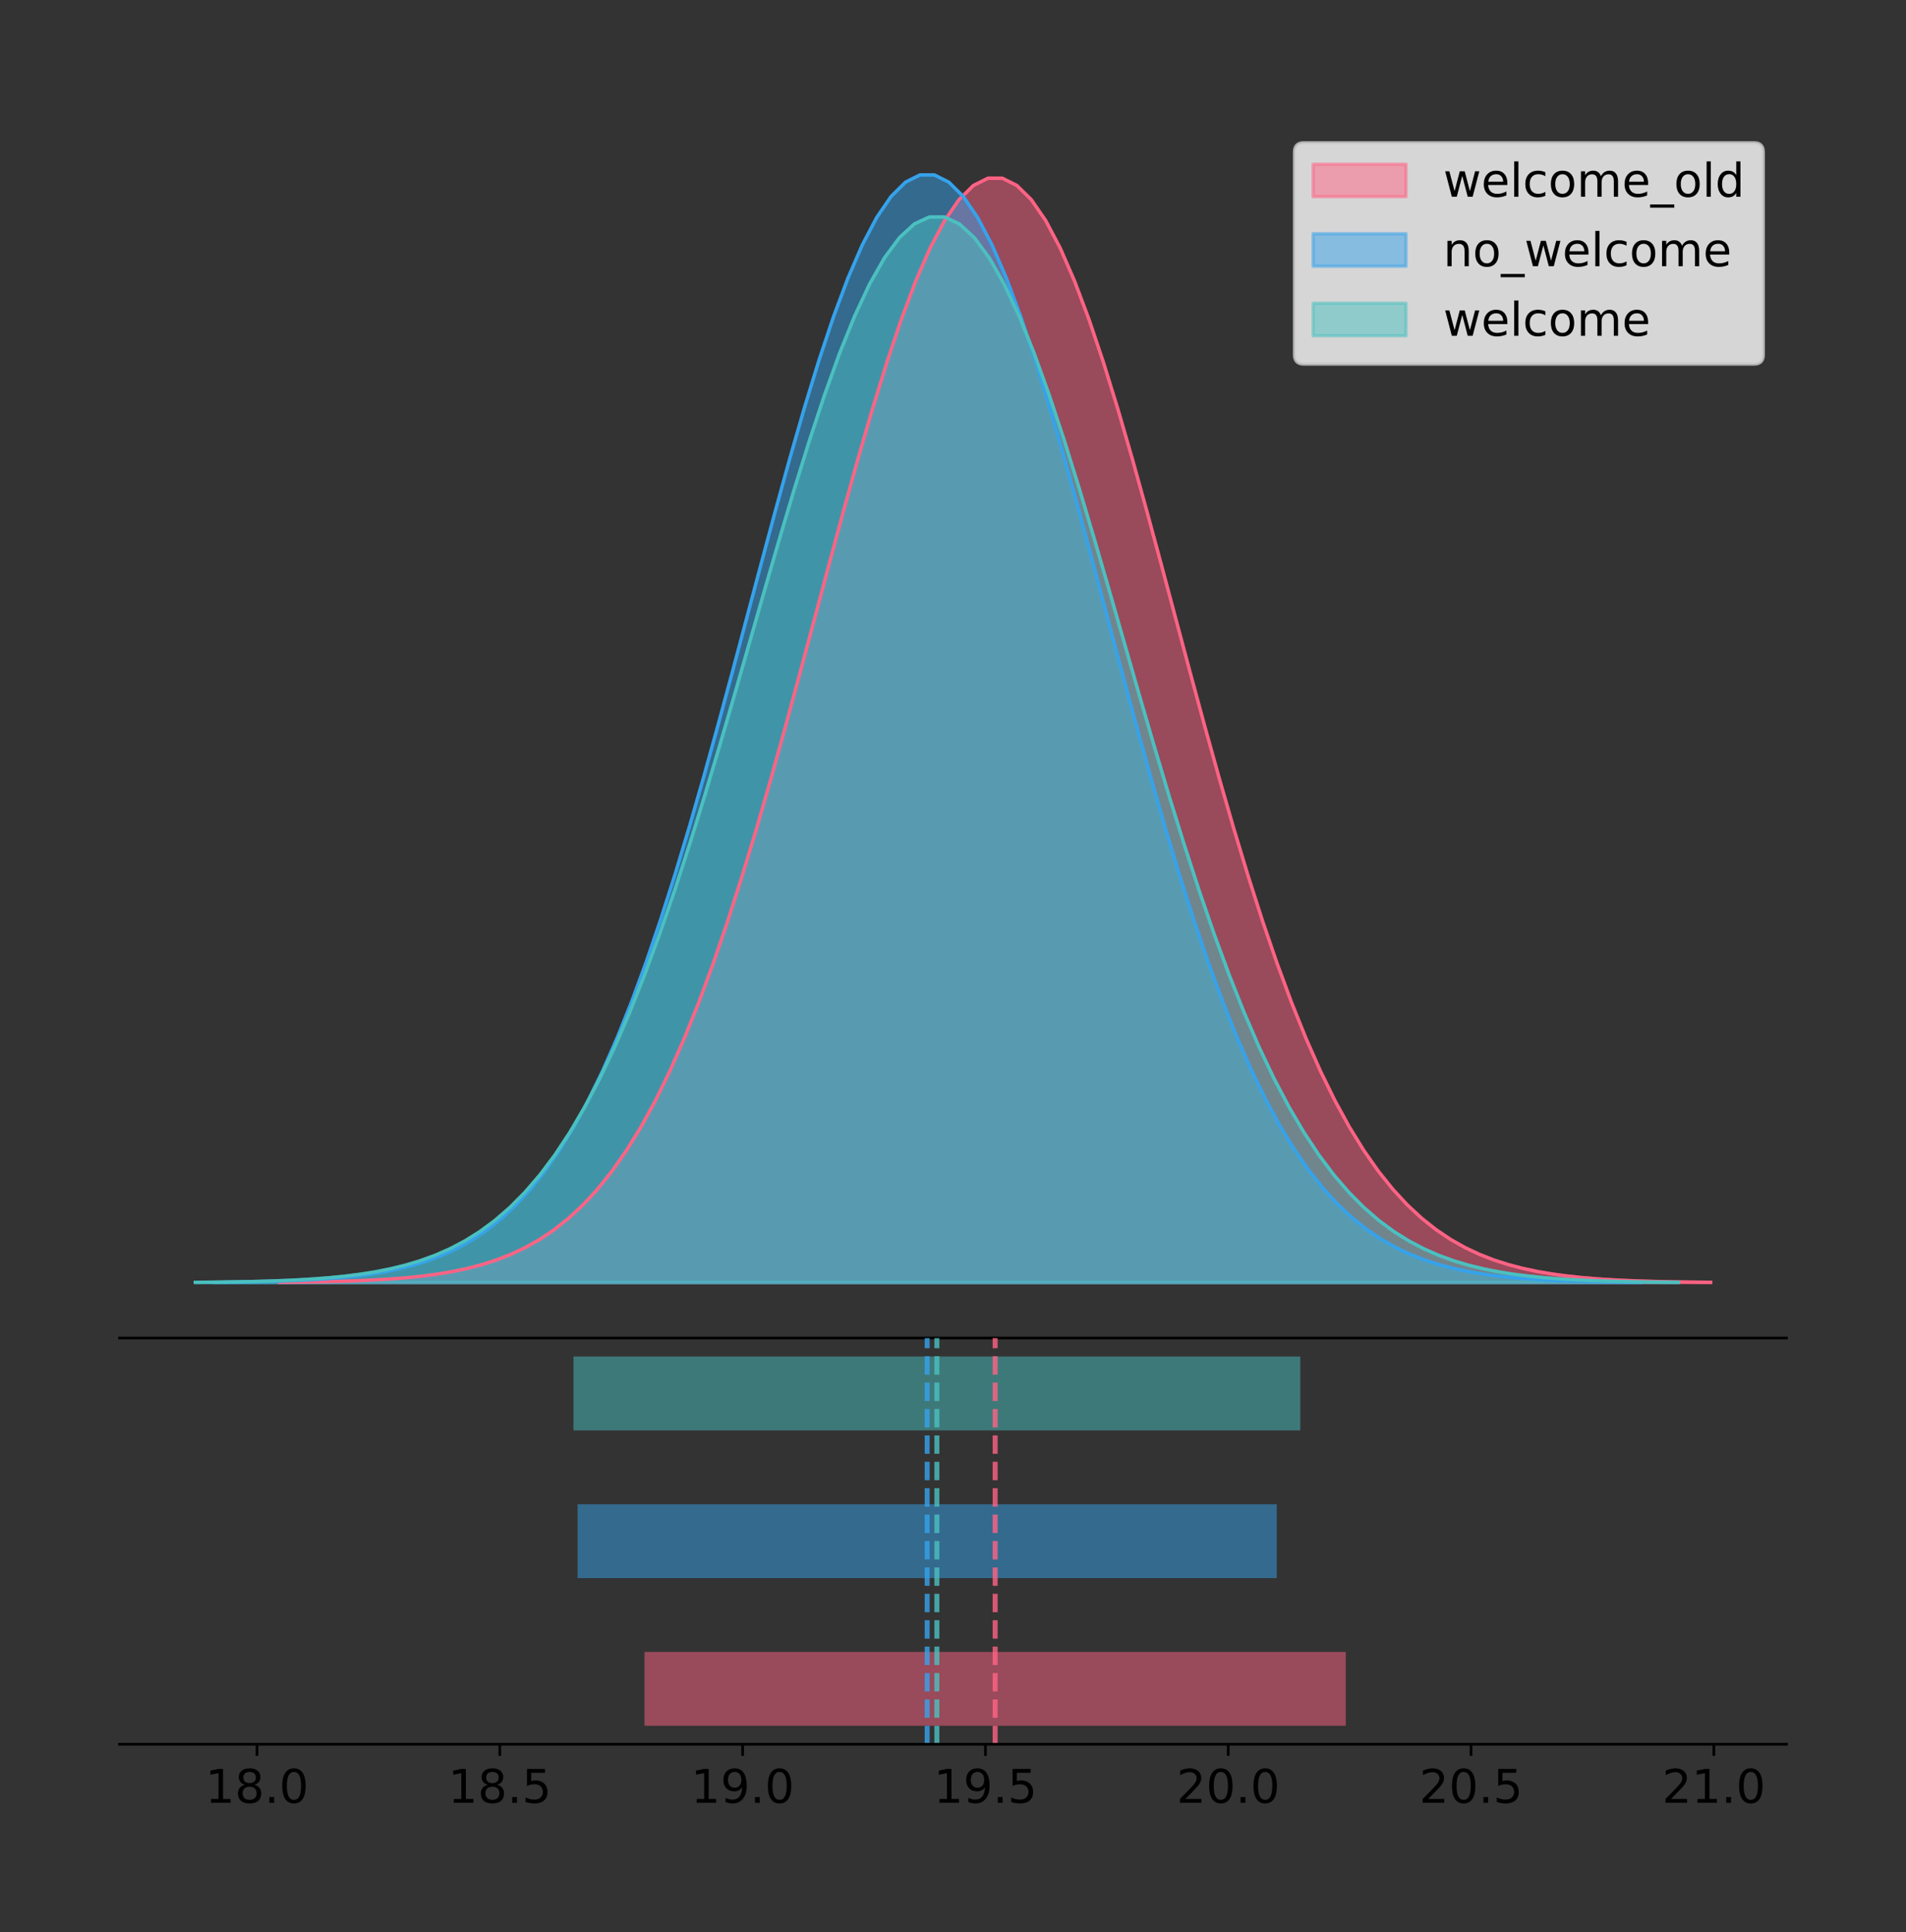 <?xml version="1.0" encoding="utf-8" standalone="no"?>
<!DOCTYPE svg PUBLIC "-//W3C//DTD SVG 1.1//EN"
  "http://www.w3.org/Graphics/SVG/1.1/DTD/svg11.dtd">
<!-- Created with matplotlib (https://matplotlib.org/) -->
<svg height="581.789pt" version="1.1" viewBox="0 0 574.2 581.789" width="574.2pt" xmlns="http://www.w3.org/2000/svg" xmlns:xlink="http://www.w3.org/1999/xlink">
 <rect x="0" y="0" width="574.2" height="581.789" fill="#333333" stroke="none"/>
 <defs>
  <style type="text/css">
*{stroke-linecap:butt;stroke-linejoin:round;}
  </style>
 </defs>
 <g id="figure_1">
  <g id="patch_1">
   <path d="M 0 581.789 
L 574.2 581.789 
L 574.2 0 
L 0 0 
z
" style="fill:none;"/>
  </g>
  <g id="axes_1">
   <g id="patch_2">
    <path d="M 36 402.93 
L 538.2 402.93 
L 538.2 36 
L 36 36 
z
" style="fill:none;"/>
   </g>
   <g id="PolyCollection_1">
    <defs>
     <path d="M 84.22 -195.538 
L 84.22 -195.65 
L 88.575 -195.692 
L 92.93 -195.748 
L 97.286 -195.824 
L 101.641 -195.924 
L 105.996 -196.056 
L 110.351 -196.228 
L 114.706 -196.452 
L 119.061 -196.741 
L 123.416 -197.11 
L 127.771 -197.579 
L 132.126 -198.171 
L 136.481 -198.913 
L 140.836 -199.835 
L 145.191 -200.974 
L 149.546 -202.37 
L 153.901 -204.068 
L 158.257 -206.119 
L 162.612 -208.578 
L 166.967 -211.504 
L 171.322 -214.959 
L 175.677 -219.008 
L 180.032 -223.716 
L 184.387 -229.149 
L 188.742 -235.368 
L 193.097 -242.432 
L 197.452 -250.388 
L 201.807 -259.276 
L 206.162 -269.123 
L 210.517 -279.939 
L 214.873 -291.713 
L 219.228 -304.418 
L 223.583 -317.998 
L 227.938 -332.375 
L 232.293 -347.445 
L 236.648 -363.077 
L 241.003 -379.116 
L 245.358 -395.38 
L 249.713 -411.669 
L 254.068 -427.765 
L 258.423 -443.436 
L 262.778 -458.441 
L 267.133 -472.54 
L 271.489 -485.495 
L 275.844 -497.081 
L 280.199 -507.089 
L 284.554 -515.334 
L 288.909 -521.661 
L 293.264 -525.948 
L 297.619 -528.112 
L 301.974 -528.112 
L 306.329 -525.948 
L 310.684 -521.661 
L 315.039 -515.334 
L 319.394 -507.089 
L 323.749 -497.081 
L 328.104 -485.495 
L 332.46 -472.54 
L 336.815 -458.441 
L 341.17 -443.436 
L 345.525 -427.765 
L 349.88 -411.669 
L 354.235 -395.38 
L 358.59 -379.116 
L 362.945 -363.077 
L 367.3 -347.445 
L 371.655 -332.375 
L 376.01 -317.998 
L 380.365 -304.418 
L 384.72 -291.713 
L 389.076 -279.939 
L 393.431 -269.123 
L 397.786 -259.276 
L 402.141 -250.388 
L 406.496 -242.432 
L 410.851 -235.368 
L 415.206 -229.149 
L 419.561 -223.716 
L 423.916 -219.008 
L 428.271 -214.959 
L 432.626 -211.504 
L 436.981 -208.578 
L 441.336 -206.119 
L 445.692 -204.068 
L 450.047 -202.37 
L 454.402 -200.974 
L 458.757 -199.835 
L 463.112 -198.913 
L 467.467 -198.171 
L 471.822 -197.579 
L 476.177 -197.11 
L 480.532 -196.741 
L 484.887 -196.452 
L 489.242 -196.228 
L 493.597 -196.056 
L 497.952 -195.924 
L 502.308 -195.824 
L 506.663 -195.748 
L 511.018 -195.692 
L 515.373 -195.65 
L 515.373 -195.538 
L 515.373 -195.538 
L 511.018 -195.538 
L 506.663 -195.538 
L 502.308 -195.538 
L 497.952 -195.538 
L 493.597 -195.538 
L 489.242 -195.538 
L 484.887 -195.538 
L 480.532 -195.538 
L 476.177 -195.538 
L 471.822 -195.538 
L 467.467 -195.538 
L 463.112 -195.538 
L 458.757 -195.538 
L 454.402 -195.538 
L 450.047 -195.538 
L 445.692 -195.538 
L 441.336 -195.538 
L 436.981 -195.538 
L 432.626 -195.538 
L 428.271 -195.538 
L 423.916 -195.538 
L 419.561 -195.538 
L 415.206 -195.538 
L 410.851 -195.538 
L 406.496 -195.538 
L 402.141 -195.538 
L 397.786 -195.538 
L 393.431 -195.538 
L 389.076 -195.538 
L 384.72 -195.538 
L 380.365 -195.538 
L 376.01 -195.538 
L 371.655 -195.538 
L 367.3 -195.538 
L 362.945 -195.538 
L 358.59 -195.538 
L 354.235 -195.538 
L 349.88 -195.538 
L 345.525 -195.538 
L 341.17 -195.538 
L 336.815 -195.538 
L 332.46 -195.538 
L 328.104 -195.538 
L 323.749 -195.538 
L 319.394 -195.538 
L 315.039 -195.538 
L 310.684 -195.538 
L 306.329 -195.538 
L 301.974 -195.538 
L 297.619 -195.538 
L 293.264 -195.538 
L 288.909 -195.538 
L 284.554 -195.538 
L 280.199 -195.538 
L 275.844 -195.538 
L 271.489 -195.538 
L 267.133 -195.538 
L 262.778 -195.538 
L 258.423 -195.538 
L 254.068 -195.538 
L 249.713 -195.538 
L 245.358 -195.538 
L 241.003 -195.538 
L 236.648 -195.538 
L 232.293 -195.538 
L 227.938 -195.538 
L 223.583 -195.538 
L 219.228 -195.538 
L 214.873 -195.538 
L 210.517 -195.538 
L 206.162 -195.538 
L 201.807 -195.538 
L 197.452 -195.538 
L 193.097 -195.538 
L 188.742 -195.538 
L 184.387 -195.538 
L 180.032 -195.538 
L 175.677 -195.538 
L 171.322 -195.538 
L 166.967 -195.538 
L 162.612 -195.538 
L 158.257 -195.538 
L 153.901 -195.538 
L 149.546 -195.538 
L 145.191 -195.538 
L 140.836 -195.538 
L 136.481 -195.538 
L 132.126 -195.538 
L 127.771 -195.538 
L 123.416 -195.538 
L 119.061 -195.538 
L 114.706 -195.538 
L 110.351 -195.538 
L 105.996 -195.538 
L 101.641 -195.538 
L 97.286 -195.538 
L 92.93 -195.538 
L 88.575 -195.538 
L 84.22 -195.538 
z
" id="m23d895c04d" style="stroke:#ff6384;stroke-opacity:0.5;"/>
    </defs>
    <g clip-path="url(#pbf2ed45242)">
     <use style="fill:#ff6384;fill-opacity:0.5;stroke:#ff6384;stroke-opacity:0.5;" x="0" xlink:href="#m23d895c04d" y="581.789"/>
    </g>
   </g>
   <g id="PolyCollection_2">
    <defs>
     <path d="M 64.384 -195.538 
L 64.384 -195.65 
L 68.726 -195.692 
L 73.068 -195.749 
L 77.41 -195.825 
L 81.752 -195.925 
L 86.094 -196.058 
L 90.436 -196.23 
L 94.778 -196.455 
L 99.12 -196.744 
L 103.462 -197.115 
L 107.804 -197.585 
L 112.146 -198.179 
L 116.489 -198.923 
L 120.831 -199.848 
L 125.173 -200.99 
L 129.515 -202.39 
L 133.857 -204.093 
L 138.199 -206.151 
L 142.541 -208.617 
L 146.883 -211.552 
L 151.225 -215.017 
L 155.567 -219.078 
L 159.909 -223.801 
L 164.251 -229.25 
L 168.593 -235.488 
L 172.935 -242.572 
L 177.277 -250.552 
L 181.619 -259.468 
L 185.961 -269.344 
L 190.303 -280.192 
L 194.645 -292.002 
L 198.987 -304.744 
L 203.329 -318.365 
L 207.671 -332.786 
L 212.013 -347.901 
L 216.355 -363.58 
L 220.697 -379.667 
L 225.039 -395.98 
L 229.382 -412.318 
L 233.724 -428.462 
L 238.066 -444.18 
L 242.408 -459.23 
L 246.75 -473.372 
L 251.092 -486.366 
L 255.434 -497.987 
L 259.776 -508.025 
L 264.118 -516.294 
L 268.46 -522.64 
L 272.802 -526.94 
L 277.144 -529.111 
L 281.486 -529.111 
L 285.828 -526.94 
L 290.17 -522.64 
L 294.512 -516.294 
L 298.854 -508.025 
L 303.196 -497.987 
L 307.538 -486.366 
L 311.88 -473.372 
L 316.222 -459.23 
L 320.564 -444.18 
L 324.906 -428.462 
L 329.248 -412.318 
L 333.59 -395.98 
L 337.932 -379.667 
L 342.275 -363.58 
L 346.617 -347.901 
L 350.959 -332.786 
L 355.301 -318.365 
L 359.643 -304.744 
L 363.985 -292.002 
L 368.327 -280.192 
L 372.669 -269.344 
L 377.011 -259.468 
L 381.353 -250.552 
L 385.695 -242.572 
L 390.037 -235.488 
L 394.379 -229.25 
L 398.721 -223.801 
L 403.063 -219.078 
L 407.405 -215.017 
L 411.747 -211.552 
L 416.089 -208.617 
L 420.431 -206.151 
L 424.773 -204.093 
L 429.115 -202.39 
L 433.457 -200.99 
L 437.799 -199.848 
L 442.141 -198.923 
L 446.483 -198.179 
L 450.825 -197.585 
L 455.168 -197.115 
L 459.51 -196.744 
L 463.852 -196.455 
L 468.194 -196.23 
L 472.536 -196.058 
L 476.878 -195.925 
L 481.22 -195.825 
L 485.562 -195.749 
L 489.904 -195.692 
L 494.246 -195.65 
L 494.246 -195.538 
L 494.246 -195.538 
L 489.904 -195.538 
L 485.562 -195.538 
L 481.22 -195.538 
L 476.878 -195.538 
L 472.536 -195.538 
L 468.194 -195.538 
L 463.852 -195.538 
L 459.51 -195.538 
L 455.168 -195.538 
L 450.825 -195.538 
L 446.483 -195.538 
L 442.141 -195.538 
L 437.799 -195.538 
L 433.457 -195.538 
L 429.115 -195.538 
L 424.773 -195.538 
L 420.431 -195.538 
L 416.089 -195.538 
L 411.747 -195.538 
L 407.405 -195.538 
L 403.063 -195.538 
L 398.721 -195.538 
L 394.379 -195.538 
L 390.037 -195.538 
L 385.695 -195.538 
L 381.353 -195.538 
L 377.011 -195.538 
L 372.669 -195.538 
L 368.327 -195.538 
L 363.985 -195.538 
L 359.643 -195.538 
L 355.301 -195.538 
L 350.959 -195.538 
L 346.617 -195.538 
L 342.275 -195.538 
L 337.932 -195.538 
L 333.59 -195.538 
L 329.248 -195.538 
L 324.906 -195.538 
L 320.564 -195.538 
L 316.222 -195.538 
L 311.88 -195.538 
L 307.538 -195.538 
L 303.196 -195.538 
L 298.854 -195.538 
L 294.512 -195.538 
L 290.17 -195.538 
L 285.828 -195.538 
L 281.486 -195.538 
L 277.144 -195.538 
L 272.802 -195.538 
L 268.46 -195.538 
L 264.118 -195.538 
L 259.776 -195.538 
L 255.434 -195.538 
L 251.092 -195.538 
L 246.75 -195.538 
L 242.408 -195.538 
L 238.066 -195.538 
L 233.724 -195.538 
L 229.382 -195.538 
L 225.039 -195.538 
L 220.697 -195.538 
L 216.355 -195.538 
L 212.013 -195.538 
L 207.671 -195.538 
L 203.329 -195.538 
L 198.987 -195.538 
L 194.645 -195.538 
L 190.303 -195.538 
L 185.961 -195.538 
L 181.619 -195.538 
L 177.277 -195.538 
L 172.935 -195.538 
L 168.593 -195.538 
L 164.251 -195.538 
L 159.909 -195.538 
L 155.567 -195.538 
L 151.225 -195.538 
L 146.883 -195.538 
L 142.541 -195.538 
L 138.199 -195.538 
L 133.857 -195.538 
L 129.515 -195.538 
L 125.173 -195.538 
L 120.831 -195.538 
L 116.489 -195.538 
L 112.146 -195.538 
L 107.804 -195.538 
L 103.462 -195.538 
L 99.12 -195.538 
L 94.778 -195.538 
L 90.436 -195.538 
L 86.094 -195.538 
L 81.752 -195.538 
L 77.41 -195.538 
L 73.068 -195.538 
L 68.726 -195.538 
L 64.384 -195.538 
z
" id="m225bc8e950" style="stroke:#36a2eb;stroke-opacity:0.5;"/>
    </defs>
    <g clip-path="url(#pbf2ed45242)">
     <use style="fill:#36a2eb;fill-opacity:0.5;stroke:#36a2eb;stroke-opacity:0.5;" x="0" xlink:href="#m225bc8e950" y="581.789"/>
    </g>
   </g>
   <g id="PolyCollection_3">
    <defs>
     <path d="M 58.827 -195.538 
L 58.827 -195.646 
L 63.341 -195.686 
L 67.854 -195.741 
L 72.367 -195.814 
L 76.881 -195.911 
L 81.394 -196.038 
L 85.908 -196.204 
L 90.421 -196.42 
L 94.935 -196.699 
L 99.448 -197.055 
L 103.961 -197.508 
L 108.475 -198.079 
L 112.988 -198.794 
L 117.502 -199.684 
L 122.015 -200.783 
L 126.528 -202.13 
L 131.042 -203.769 
L 135.555 -205.748 
L 140.069 -208.12 
L 144.582 -210.944 
L 149.095 -214.277 
L 153.609 -218.184 
L 158.122 -222.728 
L 162.636 -227.97 
L 167.149 -233.971 
L 171.662 -240.786 
L 176.176 -248.464 
L 180.689 -257.04 
L 185.203 -266.542 
L 189.716 -276.978 
L 194.229 -288.34 
L 198.743 -300.598 
L 203.256 -313.702 
L 207.77 -327.575 
L 212.283 -342.116 
L 216.796 -357.2 
L 221.31 -372.676 
L 225.823 -388.37 
L 230.337 -404.087 
L 234.85 -419.619 
L 239.364 -434.739 
L 243.877 -449.218 
L 248.39 -462.823 
L 252.904 -475.324 
L 257.417 -486.503 
L 261.931 -496.16 
L 266.444 -504.115 
L 270.957 -510.22 
L 275.471 -514.357 
L 279.984 -516.445 
L 284.498 -516.445 
L 289.011 -514.357 
L 293.524 -510.22 
L 298.038 -504.115 
L 302.551 -496.16 
L 307.065 -486.503 
L 311.578 -475.324 
L 316.091 -462.823 
L 320.605 -449.218 
L 325.118 -434.739 
L 329.632 -419.619 
L 334.145 -404.087 
L 338.658 -388.37 
L 343.172 -372.676 
L 347.685 -357.2 
L 352.199 -342.116 
L 356.712 -327.575 
L 361.225 -313.702 
L 365.739 -300.598 
L 370.252 -288.34 
L 374.766 -276.978 
L 379.279 -266.542 
L 383.793 -257.04 
L 388.306 -248.464 
L 392.819 -240.786 
L 397.333 -233.971 
L 401.846 -227.97 
L 406.36 -222.728 
L 410.873 -218.184 
L 415.386 -214.277 
L 419.9 -210.944 
L 424.413 -208.12 
L 428.927 -205.748 
L 433.44 -203.769 
L 437.953 -202.13 
L 442.467 -200.783 
L 446.98 -199.684 
L 451.494 -198.794 
L 456.007 -198.079 
L 460.52 -197.508 
L 465.034 -197.055 
L 469.547 -196.699 
L 474.061 -196.42 
L 478.574 -196.204 
L 483.087 -196.038 
L 487.601 -195.911 
L 492.114 -195.814 
L 496.628 -195.741 
L 501.141 -195.686 
L 505.655 -195.646 
L 505.655 -195.538 
L 505.655 -195.538 
L 501.141 -195.538 
L 496.628 -195.538 
L 492.114 -195.538 
L 487.601 -195.538 
L 483.087 -195.538 
L 478.574 -195.538 
L 474.061 -195.538 
L 469.547 -195.538 
L 465.034 -195.538 
L 460.52 -195.538 
L 456.007 -195.538 
L 451.494 -195.538 
L 446.98 -195.538 
L 442.467 -195.538 
L 437.953 -195.538 
L 433.44 -195.538 
L 428.927 -195.538 
L 424.413 -195.538 
L 419.9 -195.538 
L 415.386 -195.538 
L 410.873 -195.538 
L 406.36 -195.538 
L 401.846 -195.538 
L 397.333 -195.538 
L 392.819 -195.538 
L 388.306 -195.538 
L 383.793 -195.538 
L 379.279 -195.538 
L 374.766 -195.538 
L 370.252 -195.538 
L 365.739 -195.538 
L 361.225 -195.538 
L 356.712 -195.538 
L 352.199 -195.538 
L 347.685 -195.538 
L 343.172 -195.538 
L 338.658 -195.538 
L 334.145 -195.538 
L 329.632 -195.538 
L 325.118 -195.538 
L 320.605 -195.538 
L 316.091 -195.538 
L 311.578 -195.538 
L 307.065 -195.538 
L 302.551 -195.538 
L 298.038 -195.538 
L 293.524 -195.538 
L 289.011 -195.538 
L 284.498 -195.538 
L 279.984 -195.538 
L 275.471 -195.538 
L 270.957 -195.538 
L 266.444 -195.538 
L 261.931 -195.538 
L 257.417 -195.538 
L 252.904 -195.538 
L 248.39 -195.538 
L 243.877 -195.538 
L 239.364 -195.538 
L 234.85 -195.538 
L 230.337 -195.538 
L 225.823 -195.538 
L 221.31 -195.538 
L 216.796 -195.538 
L 212.283 -195.538 
L 207.77 -195.538 
L 203.256 -195.538 
L 198.743 -195.538 
L 194.229 -195.538 
L 189.716 -195.538 
L 185.203 -195.538 
L 180.689 -195.538 
L 176.176 -195.538 
L 171.662 -195.538 
L 167.149 -195.538 
L 162.636 -195.538 
L 158.122 -195.538 
L 153.609 -195.538 
L 149.095 -195.538 
L 144.582 -195.538 
L 140.069 -195.538 
L 135.555 -195.538 
L 131.042 -195.538 
L 126.528 -195.538 
L 122.015 -195.538 
L 117.502 -195.538 
L 112.988 -195.538 
L 108.475 -195.538 
L 103.961 -195.538 
L 99.448 -195.538 
L 94.935 -195.538 
L 90.421 -195.538 
L 85.908 -195.538 
L 81.394 -195.538 
L 76.881 -195.538 
L 72.367 -195.538 
L 67.854 -195.538 
L 63.341 -195.538 
L 58.827 -195.538 
z
" id="m9ec5f2f0d2" style="stroke:#4bc0c0;stroke-opacity:0.5;"/>
    </defs>
    <g clip-path="url(#pbf2ed45242)">
     <use style="fill:#4bc0c0;fill-opacity:0.5;stroke:#4bc0c0;stroke-opacity:0.5;" x="0" xlink:href="#m9ec5f2f0d2" y="581.789"/>
    </g>
   </g>
   <g id="line2d_1">
    <path clip-path="url(#pbf2ed45242)" d="M 84.22 386.14 
L 88.575 386.098 
L 92.93 386.041 
L 97.286 385.965 
L 101.641 385.865 
L 105.996 385.733 
L 110.351 385.561 
L 114.706 385.337 
L 119.061 385.049 
L 123.416 384.679 
L 127.771 384.21 
L 132.126 383.618 
L 136.481 382.877 
L 140.836 381.954 
L 145.191 380.816 
L 149.546 379.42 
L 153.901 377.722 
L 158.257 375.67 
L 162.612 373.212 
L 166.967 370.286 
L 171.322 366.831 
L 175.677 362.782 
L 180.032 358.073 
L 184.387 352.64 
L 188.742 346.421 
L 193.097 339.358 
L 197.452 331.402 
L 201.807 322.513 
L 206.162 312.666 
L 210.517 301.851 
L 214.873 290.076 
L 219.228 277.372 
L 223.583 263.792 
L 227.938 249.414 
L 232.293 234.344 
L 236.648 218.712 
L 241.003 202.674 
L 245.358 186.409 
L 249.713 170.12 
L 254.068 154.024 
L 258.423 138.354 
L 262.778 123.348 
L 267.133 109.249 
L 271.489 96.294 
L 275.844 84.708 
L 280.199 74.7 
L 284.554 66.455 
L 288.909 60.129 
L 293.264 55.842 
L 297.619 53.677 
L 301.974 53.677 
L 306.329 55.842 
L 310.684 60.129 
L 315.039 66.455 
L 319.394 74.7 
L 323.749 84.708 
L 328.104 96.294 
L 332.46 109.249 
L 336.815 123.348 
L 341.17 138.354 
L 345.525 154.024 
L 349.88 170.12 
L 354.235 186.409 
L 358.59 202.674 
L 362.945 218.712 
L 367.3 234.344 
L 371.655 249.414 
L 376.01 263.792 
L 380.365 277.372 
L 384.72 290.076 
L 389.076 301.851 
L 393.431 312.666 
L 397.786 322.513 
L 402.141 331.402 
L 406.496 339.358 
L 410.851 346.421 
L 415.206 352.64 
L 419.561 358.073 
L 423.916 362.782 
L 428.271 366.831 
L 432.626 370.286 
L 436.981 373.212 
L 441.336 375.67 
L 445.692 377.722 
L 450.047 379.42 
L 454.402 380.816 
L 458.757 381.954 
L 463.112 382.877 
L 467.467 383.618 
L 471.822 384.21 
L 476.177 384.679 
L 480.532 385.049 
L 484.887 385.337 
L 489.242 385.561 
L 493.597 385.733 
L 497.952 385.865 
L 502.308 385.965 
L 506.663 386.041 
L 511.018 386.098 
L 515.373 386.14 
" style="fill:none;stroke:#ff6384;stroke-linecap:square;"/>
   </g>
   <g id="line2d_2">
    <path clip-path="url(#pbf2ed45242)" d="M 64.384 386.139 
L 68.726 386.097 
L 73.068 386.04 
L 77.41 385.965 
L 81.752 385.864 
L 86.094 385.732 
L 90.436 385.559 
L 94.778 385.334 
L 99.12 385.045 
L 103.462 384.675 
L 107.804 384.204 
L 112.146 383.61 
L 116.489 382.867 
L 120.831 381.941 
L 125.173 380.799 
L 129.515 379.399 
L 133.857 377.696 
L 138.199 375.639 
L 142.541 373.172 
L 146.883 370.238 
L 151.225 366.772 
L 155.567 362.711 
L 159.909 357.989 
L 164.251 352.539 
L 168.593 346.301 
L 172.935 339.217 
L 177.277 331.237 
L 181.619 322.322 
L 185.961 312.445 
L 190.303 301.597 
L 194.645 289.787 
L 198.987 277.045 
L 203.329 263.424 
L 207.671 249.004 
L 212.013 233.888 
L 216.355 218.209 
L 220.697 202.123 
L 225.039 185.809 
L 229.382 169.471 
L 233.724 153.327 
L 238.066 137.61 
L 242.408 122.559 
L 246.75 108.418 
L 251.092 95.423 
L 255.434 83.803 
L 259.776 73.765 
L 264.118 65.495 
L 268.46 59.15 
L 272.802 54.85 
L 277.144 52.679 
L 281.486 52.679 
L 285.828 54.85 
L 290.17 59.15 
L 294.512 65.495 
L 298.854 73.765 
L 303.196 83.803 
L 307.538 95.423 
L 311.88 108.418 
L 316.222 122.559 
L 320.564 137.61 
L 324.906 153.327 
L 329.248 169.471 
L 333.59 185.809 
L 337.932 202.123 
L 342.275 218.209 
L 346.617 233.888 
L 350.959 249.004 
L 355.301 263.424 
L 359.643 277.045 
L 363.985 289.787 
L 368.327 301.597 
L 372.669 312.445 
L 377.011 322.322 
L 381.353 331.237 
L 385.695 339.217 
L 390.037 346.301 
L 394.379 352.539 
L 398.721 357.989 
L 403.063 362.711 
L 407.405 366.772 
L 411.747 370.238 
L 416.089 373.172 
L 420.431 375.639 
L 424.773 377.696 
L 429.115 379.399 
L 433.457 380.799 
L 437.799 381.941 
L 442.141 382.867 
L 446.483 383.61 
L 450.825 384.204 
L 455.168 384.675 
L 459.51 385.045 
L 463.852 385.334 
L 468.194 385.559 
L 472.536 385.732 
L 476.878 385.864 
L 481.22 385.965 
L 485.562 386.04 
L 489.904 386.097 
L 494.246 386.139 
" style="fill:none;stroke:#36a2eb;stroke-linecap:square;"/>
   </g>
   <g id="line2d_3">
    <path clip-path="url(#pbf2ed45242)" d="M 58.827 386.144 
L 63.341 386.103 
L 67.854 386.048 
L 72.367 385.975 
L 76.881 385.879 
L 81.394 385.752 
L 85.908 385.585 
L 90.421 385.369 
L 94.935 385.091 
L 99.448 384.735 
L 103.961 384.282 
L 108.475 383.711 
L 112.988 382.995 
L 117.502 382.105 
L 122.015 381.006 
L 126.528 379.66 
L 131.042 378.021 
L 135.555 376.042 
L 140.069 373.669 
L 144.582 370.846 
L 149.095 367.512 
L 153.609 363.605 
L 158.122 359.062 
L 162.636 353.819 
L 167.149 347.818 
L 171.662 341.003 
L 176.176 333.326 
L 180.689 324.749 
L 185.203 315.247 
L 189.716 304.812 
L 194.229 293.45 
L 198.743 281.191 
L 203.256 268.088 
L 207.77 254.215 
L 212.283 239.673 
L 216.796 224.589 
L 221.31 209.114 
L 225.823 193.42 
L 230.337 177.702 
L 234.85 162.171 
L 239.364 147.05 
L 243.877 132.571 
L 248.39 118.967 
L 252.904 106.466 
L 257.417 95.286 
L 261.931 85.63 
L 266.444 77.674 
L 270.957 71.569 
L 275.471 67.433 
L 279.984 65.344 
L 284.498 65.344 
L 289.011 67.433 
L 293.524 71.569 
L 298.038 77.674 
L 302.551 85.63 
L 307.065 95.286 
L 311.578 106.466 
L 316.091 118.967 
L 320.605 132.571 
L 325.118 147.05 
L 329.632 162.171 
L 334.145 177.702 
L 338.658 193.42 
L 343.172 209.114 
L 347.685 224.589 
L 352.199 239.673 
L 356.712 254.215 
L 361.225 268.088 
L 365.739 281.191 
L 370.252 293.45 
L 374.766 304.812 
L 379.279 315.247 
L 383.793 324.749 
L 388.306 333.326 
L 392.819 341.003 
L 397.333 347.818 
L 401.846 353.819 
L 406.36 359.062 
L 410.873 363.605 
L 415.386 367.512 
L 419.9 370.846 
L 424.413 373.669 
L 428.927 376.042 
L 433.44 378.021 
L 437.953 379.66 
L 442.467 381.006 
L 446.98 382.105 
L 451.494 382.995 
L 456.007 383.711 
L 460.52 384.282 
L 465.034 384.735 
L 469.547 385.091 
L 474.061 385.369 
L 478.574 385.585 
L 483.087 385.752 
L 487.601 385.879 
L 492.114 385.975 
L 496.628 386.048 
L 501.141 386.103 
L 505.655 386.144 
" style="fill:none;stroke:#4bc0c0;stroke-linecap:square;"/>
   </g>
   <g id="patch_3">
    <path d="M 36 402.93 
L 538.2 402.93 
" style="fill:none;stroke:#000000;stroke-linecap:square;stroke-linejoin:miter;stroke-width:0.8;"/>
   </g>
   <g id="legend_1">
    <g id="patch_4">
     <path d="M 392.788 109.627 
L 528.4 109.627 
Q 531.2 109.627 531.2 106.827 
L 531.2 45.8 
Q 531.2 43 528.4 43 
L 392.788 43 
Q 389.988 43 389.988 45.8 
L 389.988 106.827 
Q 389.988 109.627 392.788 109.627 
z
" style="fill:#ffffff;opacity:0.8;stroke:#cccccc;stroke-linejoin:miter;"/>
    </g>
    <g id="patch_5">
     <path d="M 395.588 59.238 
L 423.588 59.238 
L 423.588 49.438 
L 395.588 49.438 
z
" style="fill:#ff6384;opacity:0.5;stroke:#ff6384;stroke-linejoin:miter;"/>
    </g>
    <g id="text_1">
     <!-- welcome_old -->
     <defs>
      <path d="M 4.203 54.688 
L 13.188 54.688 
L 24.422 12.016 
L 35.594 54.688 
L 46.188 54.688 
L 57.422 12.016 
L 68.609 54.688 
L 77.594 54.688 
L 63.281 0 
L 52.688 0 
L 40.922 44.828 
L 29.109 0 
L 18.5 0 
z
" id="DejaVuSans-119"/>
      <path d="M 56.203 29.594 
L 56.203 25.203 
L 14.891 25.203 
Q 15.484 15.922 20.484 11.062 
Q 25.484 6.203 34.422 6.203 
Q 39.594 6.203 44.453 7.469 
Q 49.312 8.734 54.109 11.281 
L 54.109 2.781 
Q 49.266 0.734 44.188 -0.344 
Q 39.109 -1.422 33.891 -1.422 
Q 20.797 -1.422 13.156 6.188 
Q 5.516 13.812 5.516 26.812 
Q 5.516 40.234 12.766 48.109 
Q 20.016 56 32.328 56 
Q 43.359 56 49.781 48.891 
Q 56.203 41.797 56.203 29.594 
z
M 47.219 32.234 
Q 47.125 39.594 43.094 43.984 
Q 39.062 48.391 32.422 48.391 
Q 24.906 48.391 20.391 44.141 
Q 15.875 39.891 15.188 32.172 
z
" id="DejaVuSans-101"/>
      <path d="M 9.422 75.984 
L 18.406 75.984 
L 18.406 0 
L 9.422 0 
z
" id="DejaVuSans-108"/>
      <path d="M 48.781 52.594 
L 48.781 44.188 
Q 44.969 46.297 41.141 47.344 
Q 37.312 48.391 33.406 48.391 
Q 24.656 48.391 19.812 42.844 
Q 14.984 37.312 14.984 27.297 
Q 14.984 17.281 19.812 11.734 
Q 24.656 6.203 33.406 6.203 
Q 37.312 6.203 41.141 7.25 
Q 44.969 8.297 48.781 10.406 
L 48.781 2.094 
Q 45.016 0.344 40.984 -0.531 
Q 36.969 -1.422 32.422 -1.422 
Q 20.062 -1.422 12.781 6.344 
Q 5.516 14.109 5.516 27.297 
Q 5.516 40.672 12.859 48.328 
Q 20.219 56 33.016 56 
Q 37.156 56 41.109 55.141 
Q 45.062 54.297 48.781 52.594 
z
" id="DejaVuSans-99"/>
      <path d="M 30.609 48.391 
Q 23.391 48.391 19.188 42.75 
Q 14.984 37.109 14.984 27.297 
Q 14.984 17.484 19.156 11.844 
Q 23.344 6.203 30.609 6.203 
Q 37.797 6.203 41.984 11.859 
Q 46.188 17.531 46.188 27.297 
Q 46.188 37.016 41.984 42.703 
Q 37.797 48.391 30.609 48.391 
z
M 30.609 56 
Q 42.328 56 49.016 48.375 
Q 55.719 40.766 55.719 27.297 
Q 55.719 13.875 49.016 6.219 
Q 42.328 -1.422 30.609 -1.422 
Q 18.844 -1.422 12.172 6.219 
Q 5.516 13.875 5.516 27.297 
Q 5.516 40.766 12.172 48.375 
Q 18.844 56 30.609 56 
z
" id="DejaVuSans-111"/>
      <path d="M 52 44.188 
Q 55.375 50.25 60.062 53.125 
Q 64.75 56 71.094 56 
Q 79.641 56 84.281 50.016 
Q 88.922 44.047 88.922 33.016 
L 88.922 0 
L 79.891 0 
L 79.891 32.719 
Q 79.891 40.578 77.094 44.375 
Q 74.312 48.188 68.609 48.188 
Q 61.625 48.188 57.562 43.547 
Q 53.516 38.922 53.516 30.906 
L 53.516 0 
L 44.484 0 
L 44.484 32.719 
Q 44.484 40.625 41.703 44.406 
Q 38.922 48.188 33.109 48.188 
Q 26.219 48.188 22.156 43.531 
Q 18.109 38.875 18.109 30.906 
L 18.109 0 
L 9.078 0 
L 9.078 54.688 
L 18.109 54.688 
L 18.109 46.188 
Q 21.188 51.219 25.484 53.609 
Q 29.781 56 35.688 56 
Q 41.656 56 45.828 52.969 
Q 50 49.953 52 44.188 
z
" id="DejaVuSans-109"/>
      <path d="M 50.984 -16.609 
L 50.984 -23.578 
L -0.984 -23.578 
L -0.984 -16.609 
z
" id="DejaVuSans-95"/>
      <path d="M 45.406 46.391 
L 45.406 75.984 
L 54.391 75.984 
L 54.391 0 
L 45.406 0 
L 45.406 8.203 
Q 42.578 3.328 38.25 0.953 
Q 33.938 -1.422 27.875 -1.422 
Q 17.969 -1.422 11.734 6.484 
Q 5.516 14.406 5.516 27.297 
Q 5.516 40.188 11.734 48.094 
Q 17.969 56 27.875 56 
Q 33.938 56 38.25 53.625 
Q 42.578 51.266 45.406 46.391 
z
M 14.797 27.297 
Q 14.797 17.391 18.875 11.75 
Q 22.953 6.109 30.078 6.109 
Q 37.203 6.109 41.297 11.75 
Q 45.406 17.391 45.406 27.297 
Q 45.406 37.203 41.297 42.844 
Q 37.203 48.484 30.078 48.484 
Q 22.953 48.484 18.875 42.844 
Q 14.797 37.203 14.797 27.297 
z
" id="DejaVuSans-100"/>
     </defs>
     <g transform="translate(434.788 59.238)scale(0.14 -0.14)">
      <use xlink:href="#DejaVuSans-119"/>
      <use x="81.787" xlink:href="#DejaVuSans-101"/>
      <use x="143.311" xlink:href="#DejaVuSans-108"/>
      <use x="171.094" xlink:href="#DejaVuSans-99"/>
      <use x="226.074" xlink:href="#DejaVuSans-111"/>
      <use x="287.256" xlink:href="#DejaVuSans-109"/>
      <use x="384.668" xlink:href="#DejaVuSans-101"/>
      <use x="446.191" xlink:href="#DejaVuSans-95"/>
      <use x="496.191" xlink:href="#DejaVuSans-111"/>
      <use x="557.373" xlink:href="#DejaVuSans-108"/>
      <use x="585.156" xlink:href="#DejaVuSans-100"/>
     </g>
    </g>
    <g id="patch_6">
     <path d="M 395.588 80.177 
L 423.588 80.177 
L 423.588 70.377 
L 395.588 70.377 
z
" style="fill:#36a2eb;opacity:0.5;stroke:#36a2eb;stroke-linejoin:miter;"/>
    </g>
    <g id="text_2">
     <!-- no_welcome -->
     <defs>
      <path d="M 54.891 33.016 
L 54.891 0 
L 45.906 0 
L 45.906 32.719 
Q 45.906 40.484 42.875 44.328 
Q 39.844 48.188 33.797 48.188 
Q 26.516 48.188 22.312 43.547 
Q 18.109 38.922 18.109 30.906 
L 18.109 0 
L 9.078 0 
L 9.078 54.688 
L 18.109 54.688 
L 18.109 46.188 
Q 21.344 51.125 25.703 53.562 
Q 30.078 56 35.797 56 
Q 45.219 56 50.047 50.172 
Q 54.891 44.344 54.891 33.016 
z
" id="DejaVuSans-110"/>
     </defs>
     <g transform="translate(434.788 80.177)scale(0.14 -0.14)">
      <use xlink:href="#DejaVuSans-110"/>
      <use x="63.379" xlink:href="#DejaVuSans-111"/>
      <use x="124.561" xlink:href="#DejaVuSans-95"/>
      <use x="174.561" xlink:href="#DejaVuSans-119"/>
      <use x="256.348" xlink:href="#DejaVuSans-101"/>
      <use x="317.871" xlink:href="#DejaVuSans-108"/>
      <use x="345.654" xlink:href="#DejaVuSans-99"/>
      <use x="400.635" xlink:href="#DejaVuSans-111"/>
      <use x="461.816" xlink:href="#DejaVuSans-109"/>
      <use x="559.229" xlink:href="#DejaVuSans-101"/>
     </g>
    </g>
    <g id="patch_7">
     <path d="M 395.588 101.115 
L 423.588 101.115 
L 423.588 91.315 
L 395.588 91.315 
z
" style="fill:#4bc0c0;opacity:0.5;stroke:#4bc0c0;stroke-linejoin:miter;"/>
    </g>
    <g id="text_3">
     <!-- welcome -->
     <g transform="translate(434.788 101.115)scale(0.14 -0.14)">
      <use xlink:href="#DejaVuSans-119"/>
      <use x="81.787" xlink:href="#DejaVuSans-101"/>
      <use x="143.311" xlink:href="#DejaVuSans-108"/>
      <use x="171.094" xlink:href="#DejaVuSans-99"/>
      <use x="226.074" xlink:href="#DejaVuSans-111"/>
      <use x="287.256" xlink:href="#DejaVuSans-109"/>
      <use x="384.668" xlink:href="#DejaVuSans-101"/>
     </g>
    </g>
   </g>
  </g>
  <g id="axes_2">
   <g id="patch_8">
    <path d="M 36 525.24 
L 538.2 525.24 
L 538.2 402.93 
L 36 402.93 
z
" style="fill:none;"/>
   </g>
   <g id="patch_9">
    <path clip-path="url(#p06b8dcecd6)" d="M 194.164 519.68 
L 405.429 519.68 
L 405.429 497.442 
L 194.164 497.442 
z
" style="fill:#ff6384;opacity:0.5;"/>
   </g>
   <g id="patch_10">
    <path clip-path="url(#p06b8dcecd6)" d="M 173.999 475.204 
L 384.631 475.204 
L 384.631 452.966 
L 173.999 452.966 
z
" style="fill:#36a2eb;opacity:0.5;"/>
   </g>
   <g id="patch_11">
    <path clip-path="url(#p06b8dcecd6)" d="M 172.768 430.728 
L 391.714 430.728 
L 391.714 408.49 
L 172.768 408.49 
z
" style="fill:#4bc0c0;opacity:0.5;"/>
   </g>
   <g id="matplotlib.axis_1">
    <g id="xtick_1">
     <g id="line2d_4">
      <defs>
       <path d="M 0 0 
L 0 3.5 
" id="mff10f32604" style="stroke:#000000;stroke-width:0.8;"/>
      </defs>
      <g>
       <use style="stroke:#000000;stroke-width:0.8;" x="77.425" xlink:href="#mff10f32604" y="525.24"/>
      </g>
     </g>
     <g id="text_4">
      <!-- 18.0 -->
      <defs>
       <path d="M 12.406 8.297 
L 28.516 8.297 
L 28.516 63.922 
L 10.984 60.406 
L 10.984 69.391 
L 28.422 72.906 
L 38.281 72.906 
L 38.281 8.297 
L 54.391 8.297 
L 54.391 0 
L 12.406 0 
z
" id="DejaVuSans-49"/>
       <path d="M 31.781 34.625 
Q 24.75 34.625 20.719 30.859 
Q 16.703 27.094 16.703 20.516 
Q 16.703 13.922 20.719 10.156 
Q 24.75 6.391 31.781 6.391 
Q 38.812 6.391 42.859 10.172 
Q 46.922 13.969 46.922 20.516 
Q 46.922 27.094 42.891 30.859 
Q 38.875 34.625 31.781 34.625 
z
M 21.922 38.812 
Q 15.578 40.375 12.031 44.719 
Q 8.5 49.078 8.5 55.328 
Q 8.5 64.062 14.719 69.141 
Q 20.953 74.219 31.781 74.219 
Q 42.672 74.219 48.875 69.141 
Q 55.078 64.062 55.078 55.328 
Q 55.078 49.078 51.531 44.719 
Q 48 40.375 41.703 38.812 
Q 48.828 37.156 52.797 32.312 
Q 56.781 27.484 56.781 20.516 
Q 56.781 9.906 50.312 4.234 
Q 43.844 -1.422 31.781 -1.422 
Q 19.734 -1.422 13.25 4.234 
Q 6.781 9.906 6.781 20.516 
Q 6.781 27.484 10.781 32.312 
Q 14.797 37.156 21.922 38.812 
z
M 18.312 54.391 
Q 18.312 48.734 21.844 45.562 
Q 25.391 42.391 31.781 42.391 
Q 38.141 42.391 41.719 45.562 
Q 45.312 48.734 45.312 54.391 
Q 45.312 60.062 41.719 63.234 
Q 38.141 66.406 31.781 66.406 
Q 25.391 66.406 21.844 63.234 
Q 18.312 60.062 18.312 54.391 
z
" id="DejaVuSans-56"/>
       <path d="M 10.688 12.406 
L 21 12.406 
L 21 0 
L 10.688 0 
z
" id="DejaVuSans-46"/>
       <path d="M 31.781 66.406 
Q 24.172 66.406 20.328 58.906 
Q 16.5 51.422 16.5 36.375 
Q 16.5 21.391 20.328 13.891 
Q 24.172 6.391 31.781 6.391 
Q 39.453 6.391 43.281 13.891 
Q 47.125 21.391 47.125 36.375 
Q 47.125 51.422 43.281 58.906 
Q 39.453 66.406 31.781 66.406 
z
M 31.781 74.219 
Q 44.047 74.219 50.516 64.516 
Q 56.984 54.828 56.984 36.375 
Q 56.984 17.969 50.516 8.266 
Q 44.047 -1.422 31.781 -1.422 
Q 19.531 -1.422 13.062 8.266 
Q 6.594 17.969 6.594 36.375 
Q 6.594 54.828 13.062 64.516 
Q 19.531 74.219 31.781 74.219 
z
" id="DejaVuSans-48"/>
      </defs>
      <g transform="translate(61.839 542.878)scale(0.14 -0.14)">
       <use xlink:href="#DejaVuSans-49"/>
       <use x="63.623" xlink:href="#DejaVuSans-56"/>
       <use x="127.246" xlink:href="#DejaVuSans-46"/>
       <use x="159.033" xlink:href="#DejaVuSans-48"/>
      </g>
     </g>
    </g>
    <g id="xtick_2">
     <g id="line2d_5">
      <g>
       <use style="stroke:#000000;stroke-width:0.8;" x="150.574" xlink:href="#mff10f32604" y="525.24"/>
      </g>
     </g>
     <g id="text_5">
      <!-- 18.5 -->
      <defs>
       <path d="M 10.797 72.906 
L 49.516 72.906 
L 49.516 64.594 
L 19.828 64.594 
L 19.828 46.734 
Q 21.969 47.469 24.109 47.828 
Q 26.266 48.188 28.422 48.188 
Q 40.625 48.188 47.75 41.5 
Q 54.891 34.812 54.891 23.391 
Q 54.891 11.625 47.562 5.094 
Q 40.234 -1.422 26.906 -1.422 
Q 22.312 -1.422 17.547 -0.641 
Q 12.797 0.141 7.719 1.703 
L 7.719 11.625 
Q 12.109 9.234 16.797 8.062 
Q 21.484 6.891 26.703 6.891 
Q 35.156 6.891 40.078 11.328 
Q 45.016 15.766 45.016 23.391 
Q 45.016 31 40.078 35.438 
Q 35.156 39.891 26.703 39.891 
Q 22.75 39.891 18.812 39.016 
Q 14.891 38.141 10.797 36.281 
z
" id="DejaVuSans-53"/>
      </defs>
      <g transform="translate(134.988 542.878)scale(0.14 -0.14)">
       <use xlink:href="#DejaVuSans-49"/>
       <use x="63.623" xlink:href="#DejaVuSans-56"/>
       <use x="127.246" xlink:href="#DejaVuSans-46"/>
       <use x="159.033" xlink:href="#DejaVuSans-53"/>
      </g>
     </g>
    </g>
    <g id="xtick_3">
     <g id="line2d_6">
      <g>
       <use style="stroke:#000000;stroke-width:0.8;" x="223.722" xlink:href="#mff10f32604" y="525.24"/>
      </g>
     </g>
     <g id="text_6">
      <!-- 19.0 -->
      <defs>
       <path d="M 10.984 1.516 
L 10.984 10.5 
Q 14.703 8.734 18.5 7.812 
Q 22.312 6.891 25.984 6.891 
Q 35.75 6.891 40.891 13.453 
Q 46.047 20.016 46.781 33.406 
Q 43.953 29.203 39.594 26.953 
Q 35.25 24.703 29.984 24.703 
Q 19.047 24.703 12.672 31.312 
Q 6.297 37.938 6.297 49.422 
Q 6.297 60.641 12.938 67.422 
Q 19.578 74.219 30.609 74.219 
Q 43.266 74.219 49.922 64.516 
Q 56.594 54.828 56.594 36.375 
Q 56.594 19.141 48.406 8.859 
Q 40.234 -1.422 26.422 -1.422 
Q 22.703 -1.422 18.891 -0.688 
Q 15.094 0.047 10.984 1.516 
z
M 30.609 32.422 
Q 37.25 32.422 41.125 36.953 
Q 45.016 41.5 45.016 49.422 
Q 45.016 57.281 41.125 61.844 
Q 37.25 66.406 30.609 66.406 
Q 23.969 66.406 20.094 61.844 
Q 16.219 57.281 16.219 49.422 
Q 16.219 41.5 20.094 36.953 
Q 23.969 32.422 30.609 32.422 
z
" id="DejaVuSans-57"/>
      </defs>
      <g transform="translate(208.136 542.878)scale(0.14 -0.14)">
       <use xlink:href="#DejaVuSans-49"/>
       <use x="63.623" xlink:href="#DejaVuSans-57"/>
       <use x="127.246" xlink:href="#DejaVuSans-46"/>
       <use x="159.033" xlink:href="#DejaVuSans-48"/>
      </g>
     </g>
    </g>
    <g id="xtick_4">
     <g id="line2d_7">
      <g>
       <use style="stroke:#000000;stroke-width:0.8;" x="296.871" xlink:href="#mff10f32604" y="525.24"/>
      </g>
     </g>
     <g id="text_7">
      <!-- 19.5 -->
      <g transform="translate(281.285 542.878)scale(0.14 -0.14)">
       <use xlink:href="#DejaVuSans-49"/>
       <use x="63.623" xlink:href="#DejaVuSans-57"/>
       <use x="127.246" xlink:href="#DejaVuSans-46"/>
       <use x="159.033" xlink:href="#DejaVuSans-53"/>
      </g>
     </g>
    </g>
    <g id="xtick_5">
     <g id="line2d_8">
      <g>
       <use style="stroke:#000000;stroke-width:0.8;" x="370.019" xlink:href="#mff10f32604" y="525.24"/>
      </g>
     </g>
     <g id="text_8">
      <!-- 20.0 -->
      <defs>
       <path d="M 19.188 8.297 
L 53.609 8.297 
L 53.609 0 
L 7.328 0 
L 7.328 8.297 
Q 12.938 14.109 22.625 23.891 
Q 32.328 33.688 34.812 36.531 
Q 39.547 41.844 41.422 45.531 
Q 43.312 49.219 43.312 52.781 
Q 43.312 58.594 39.234 62.25 
Q 35.156 65.922 28.609 65.922 
Q 23.969 65.922 18.812 64.312 
Q 13.672 62.703 7.812 59.422 
L 7.812 69.391 
Q 13.766 71.781 18.938 73 
Q 24.125 74.219 28.422 74.219 
Q 39.75 74.219 46.484 68.547 
Q 53.219 62.891 53.219 53.422 
Q 53.219 48.922 51.531 44.891 
Q 49.859 40.875 45.406 35.406 
Q 44.188 33.984 37.641 27.219 
Q 31.109 20.453 19.188 8.297 
z
" id="DejaVuSans-50"/>
      </defs>
      <g transform="translate(354.433 542.878)scale(0.14 -0.14)">
       <use xlink:href="#DejaVuSans-50"/>
       <use x="63.623" xlink:href="#DejaVuSans-48"/>
       <use x="127.246" xlink:href="#DejaVuSans-46"/>
       <use x="159.033" xlink:href="#DejaVuSans-48"/>
      </g>
     </g>
    </g>
    <g id="xtick_6">
     <g id="line2d_9">
      <g>
       <use style="stroke:#000000;stroke-width:0.8;" x="443.167" xlink:href="#mff10f32604" y="525.24"/>
      </g>
     </g>
     <g id="text_9">
      <!-- 20.5 -->
      <g transform="translate(427.581 542.878)scale(0.14 -0.14)">
       <use xlink:href="#DejaVuSans-50"/>
       <use x="63.623" xlink:href="#DejaVuSans-48"/>
       <use x="127.246" xlink:href="#DejaVuSans-46"/>
       <use x="159.033" xlink:href="#DejaVuSans-53"/>
      </g>
     </g>
    </g>
    <g id="xtick_7">
     <g id="line2d_10">
      <g>
       <use style="stroke:#000000;stroke-width:0.8;" x="516.316" xlink:href="#mff10f32604" y="525.24"/>
      </g>
     </g>
     <g id="text_10">
      <!-- 21.0 -->
      <g transform="translate(500.73 542.878)scale(0.14 -0.14)">
       <use xlink:href="#DejaVuSans-50"/>
       <use x="63.623" xlink:href="#DejaVuSans-49"/>
       <use x="127.246" xlink:href="#DejaVuSans-46"/>
       <use x="159.033" xlink:href="#DejaVuSans-48"/>
      </g>
     </g>
    </g>
   </g>
   <g id="line2d_11">
    <path clip-path="url(#p06b8dcecd6)" d="M 299.797 525.24 
L 299.797 402.93 
" style="fill:none;stroke:#ff6384;stroke-dasharray:5.55,2.4;stroke-dashoffset:0;stroke-opacity:0.8;stroke-width:1.5;"/>
   </g>
   <g id="line2d_12">
    <path clip-path="url(#p06b8dcecd6)" d="M 279.315 525.24 
L 279.315 402.93 
" style="fill:none;stroke:#36a2eb;stroke-dasharray:5.55,2.4;stroke-dashoffset:0;stroke-opacity:0.8;stroke-width:1.5;"/>
   </g>
   <g id="line2d_13">
    <path clip-path="url(#p06b8dcecd6)" d="M 282.241 525.24 
L 282.241 402.93 
" style="fill:none;stroke:#4bc0c0;stroke-dasharray:5.55,2.4;stroke-dashoffset:0;stroke-opacity:0.8;stroke-width:1.5;"/>
   </g>
   <g id="patch_12">
    <path d="M 36 525.24 
L 538.2 525.24 
" style="fill:none;stroke:#000000;stroke-linecap:square;stroke-linejoin:miter;stroke-width:0.8;"/>
   </g>
  </g>
 </g>
 <defs>
  <clipPath id="pbf2ed45242">
   <rect height="366.93" width="502.2" x="36" y="36"/>
  </clipPath>
  <clipPath id="p06b8dcecd6">
   <rect height="122.31" width="502.2" x="36" y="402.93"/>
  </clipPath>
 </defs>
</svg>
